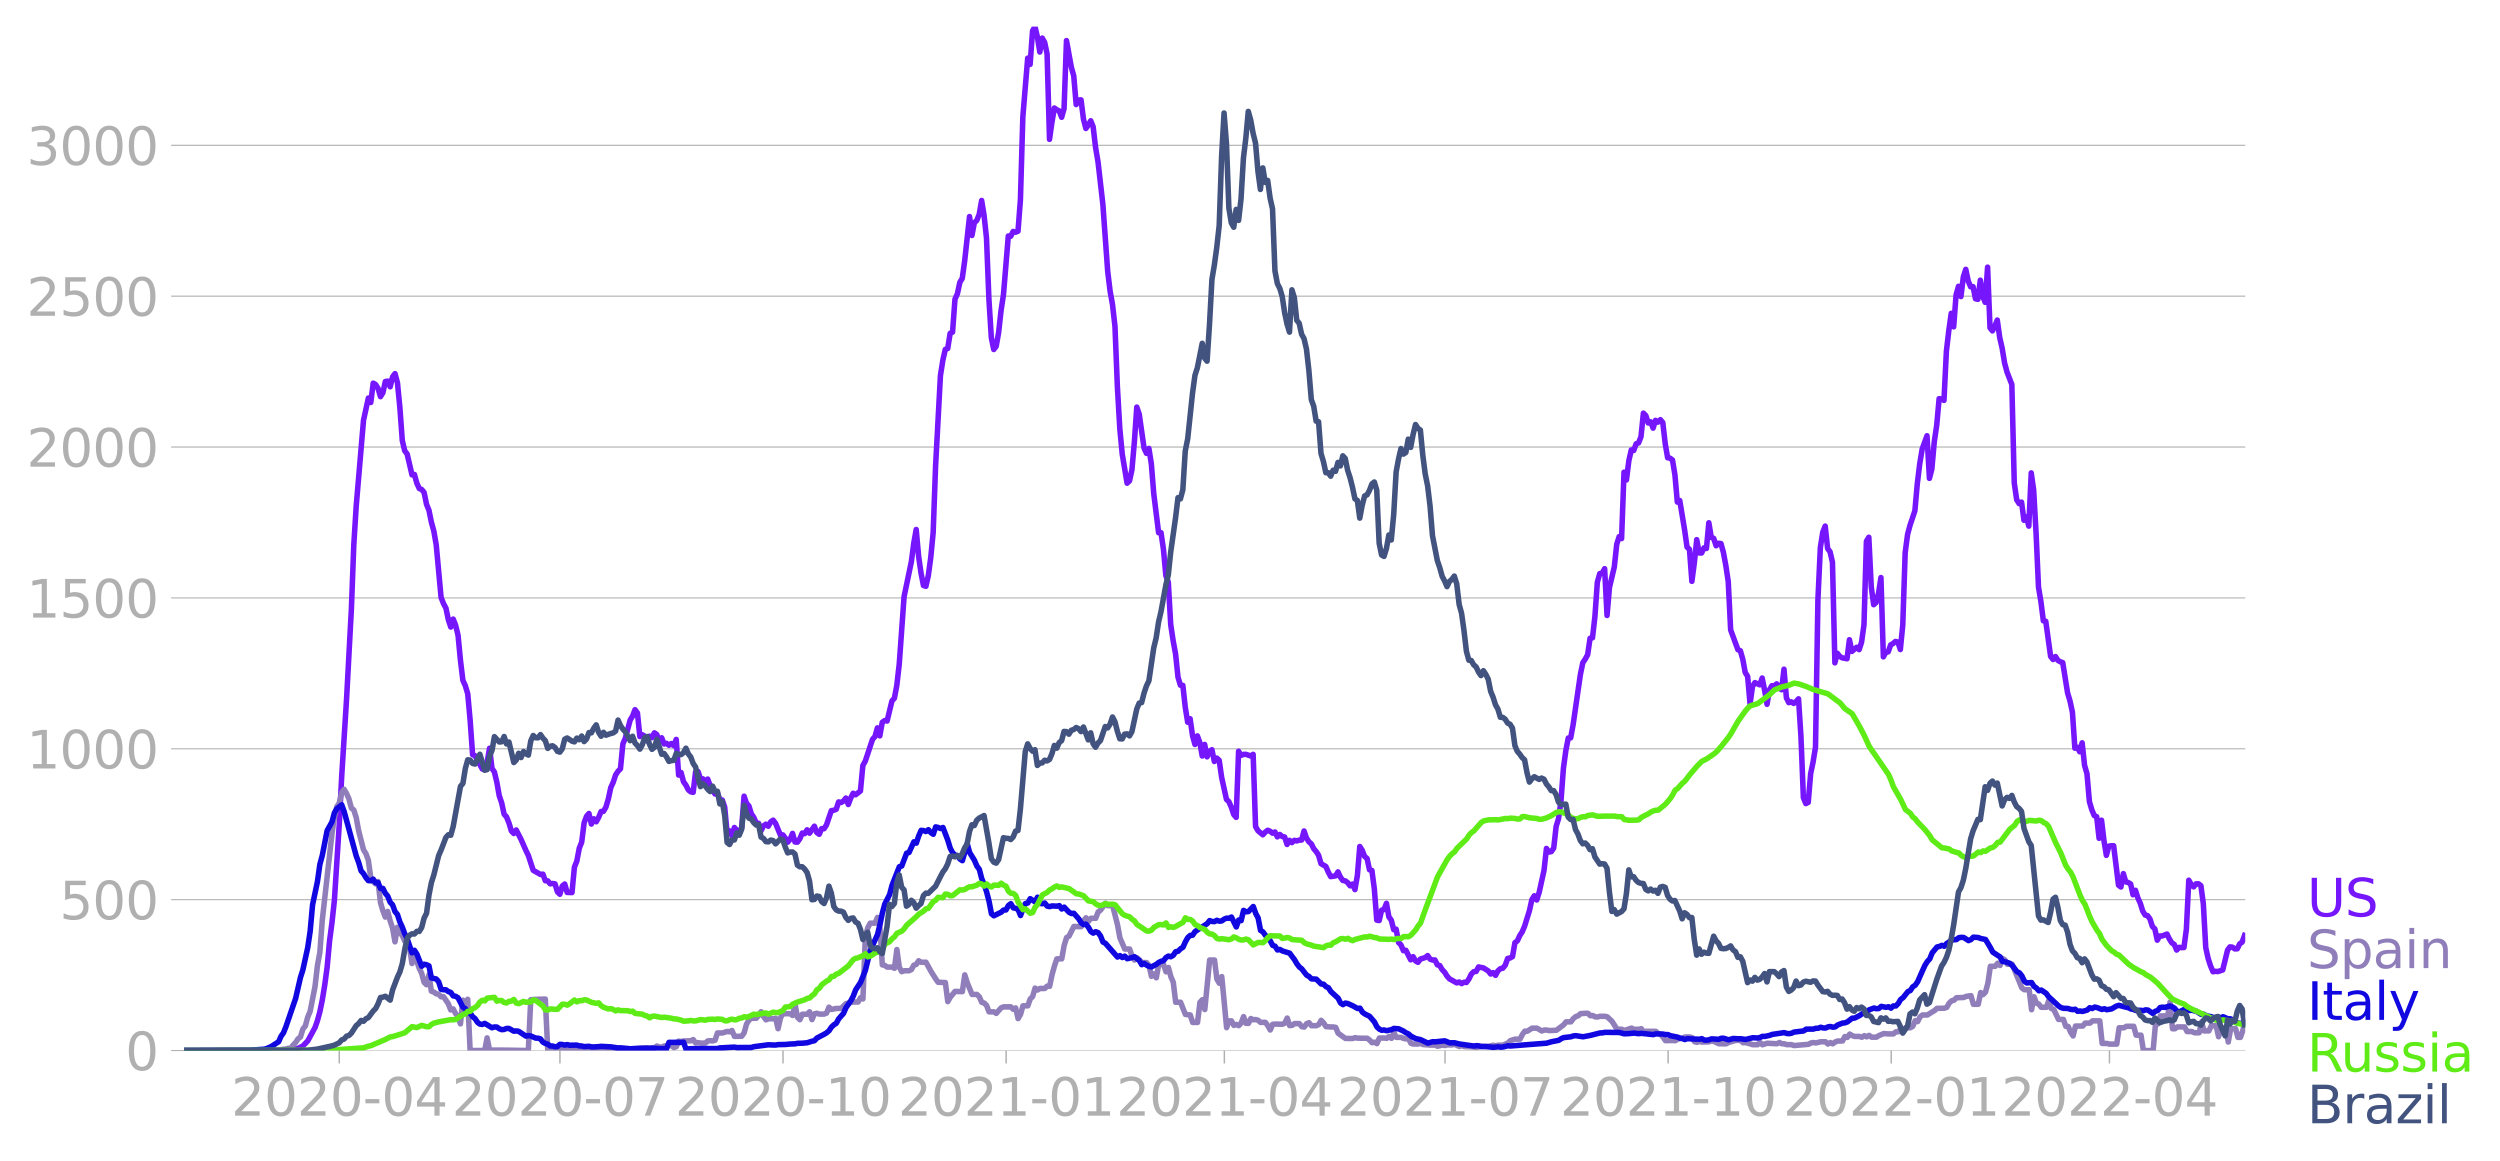<svg xmlns:xlink="http://www.w3.org/1999/xlink" width="902.394" height="418.944" viewBox="0 0 676.795 314.208" xmlns="http://www.w3.org/2000/svg"><defs><style>*{stroke-linejoin:round;stroke-linecap:butt}</style></defs><g id="figure_1"><path d="M0 314.208h676.795V0H0v314.208z" style="fill:none" id="patch_1"/><g id="axes_1"><path d="M49.83 284.4h558V7.2h-558v277.2z" style="fill:none" id="patch_2"/><g id="matplotlib.axis_1"><g id="xtick_1"><g id="line2d_1"><defs><path id="m6f4eda5e95" d="M0 0v3.5" style="stroke:#b0b0b0;stroke-width:.4"/></defs><use xlink:href="#m6f4eda5e95" x="91.844" y="284.4" style="fill:#b0b0b0;stroke:#b0b0b0;stroke-width:.4"/></g><g style="fill:#b0b0b0" transform="matrix(.14 0 0 -.14 62.596 302.038)" id="text_1"><defs><path id="DejaVuSans-32" d="M1228 531h2203V0H469v531q359 372 979 998 621 627 780 809 303 340 423 576 121 236 121 464 0 372-261 606-261 235-680 235-297 0-627-103-329-103-704-313v638q381 153 712 231 332 78 607 78 725 0 1156-363 431-362 431-968 0-288-108-546-107-257-392-607-78-91-497-524-418-433-1181-1211z" transform="scale(.016)"/><path id="DejaVuSans-30" d="M2034 4250q-487 0-733-480-245-479-245-1442 0-959 245-1439 246-480 733-480 491 0 736 480 246 480 246 1439 0 963-246 1442-245 480-736 480zm0 500q785 0 1199-621 414-620 414-1801 0-1178-414-1799Q2819-91 2034-91q-784 0-1198 620-414 621-414 1799 0 1181 414 1801 414 621 1198 621z" transform="scale(.016)"/><path id="DejaVuSans-2d" d="M313 2009h1684v-512H313v512z" transform="scale(.016)"/><path id="DejaVuSans-34" d="M2419 4116 825 1625h1594v2491zm-166 550h794V1625h666v-525h-666V0h-628v1100H313v609l1940 2957z" transform="scale(.016)"/></defs><use xlink:href="#DejaVuSans-32"/><use xlink:href="#DejaVuSans-30" x="63.623"/><use xlink:href="#DejaVuSans-32" x="127.246"/><use xlink:href="#DejaVuSans-30" x="190.869"/><use xlink:href="#DejaVuSans-2d" x="254.492"/><use xlink:href="#DejaVuSans-30" x="290.576"/><use xlink:href="#DejaVuSans-34" x="354.199"/></g></g><g id="xtick_2"><use xlink:href="#m6f4eda5e95" x="151.583" y="284.4" style="fill:#b0b0b0;stroke:#b0b0b0;stroke-width:.4" id="line2d_2"/><g style="fill:#b0b0b0" transform="matrix(.14 0 0 -.14 122.335 302.038)" id="text_2"><defs><path id="DejaVuSans-37" d="M525 4666h3000v-269L1831 0h-659l1594 4134H525v532z" transform="scale(.016)"/></defs><use xlink:href="#DejaVuSans-32"/><use xlink:href="#DejaVuSans-30" x="63.623"/><use xlink:href="#DejaVuSans-32" x="127.246"/><use xlink:href="#DejaVuSans-30" x="190.869"/><use xlink:href="#DejaVuSans-2d" x="254.492"/><use xlink:href="#DejaVuSans-30" x="290.576"/><use xlink:href="#DejaVuSans-37" x="354.199"/></g></g><g id="xtick_3"><use xlink:href="#m6f4eda5e95" x="211.978" y="284.4" style="fill:#b0b0b0;stroke:#b0b0b0;stroke-width:.4" id="line2d_3"/><g style="fill:#b0b0b0" transform="matrix(.14 0 0 -.14 182.73 302.038)" id="text_3"><defs><path id="DejaVuSans-31" d="M794 531h1031v3560L703 3866v575l1116 225h631V531h1031V0H794v531z" transform="scale(.016)"/></defs><use xlink:href="#DejaVuSans-32"/><use xlink:href="#DejaVuSans-30" x="63.623"/><use xlink:href="#DejaVuSans-32" x="127.246"/><use xlink:href="#DejaVuSans-30" x="190.869"/><use xlink:href="#DejaVuSans-2d" x="254.492"/><use xlink:href="#DejaVuSans-31" x="290.576"/><use xlink:href="#DejaVuSans-30" x="354.199"/></g></g><g id="xtick_4"><use xlink:href="#m6f4eda5e95" x="272.374" y="284.4" style="fill:#b0b0b0;stroke:#b0b0b0;stroke-width:.4" id="line2d_4"/><g style="fill:#b0b0b0" transform="matrix(.14 0 0 -.14 243.126 302.038)" id="text_4"><use xlink:href="#DejaVuSans-32"/><use xlink:href="#DejaVuSans-30" x="63.623"/><use xlink:href="#DejaVuSans-32" x="127.246"/><use xlink:href="#DejaVuSans-31" x="190.869"/><use xlink:href="#DejaVuSans-2d" x="254.492"/><use xlink:href="#DejaVuSans-30" x="290.576"/><use xlink:href="#DejaVuSans-31" x="354.199"/></g></g><g id="xtick_5"><use xlink:href="#m6f4eda5e95" x="331.456" y="284.4" style="fill:#b0b0b0;stroke:#b0b0b0;stroke-width:.4" id="line2d_5"/><g style="fill:#b0b0b0" transform="matrix(.14 0 0 -.14 302.208 302.038)" id="text_5"><use xlink:href="#DejaVuSans-32"/><use xlink:href="#DejaVuSans-30" x="63.623"/><use xlink:href="#DejaVuSans-32" x="127.246"/><use xlink:href="#DejaVuSans-31" x="190.869"/><use xlink:href="#DejaVuSans-2d" x="254.492"/><use xlink:href="#DejaVuSans-30" x="290.576"/><use xlink:href="#DejaVuSans-34" x="354.199"/></g></g><g id="xtick_6"><use xlink:href="#m6f4eda5e95" x="391.195" y="284.4" style="fill:#b0b0b0;stroke:#b0b0b0;stroke-width:.4" id="line2d_6"/><g style="fill:#b0b0b0" transform="matrix(.14 0 0 -.14 361.947 302.038)" id="text_6"><use xlink:href="#DejaVuSans-32"/><use xlink:href="#DejaVuSans-30" x="63.623"/><use xlink:href="#DejaVuSans-32" x="127.246"/><use xlink:href="#DejaVuSans-31" x="190.869"/><use xlink:href="#DejaVuSans-2d" x="254.492"/><use xlink:href="#DejaVuSans-30" x="290.576"/><use xlink:href="#DejaVuSans-37" x="354.199"/></g></g><g id="xtick_7"><use xlink:href="#m6f4eda5e95" x="451.59" y="284.4" style="fill:#b0b0b0;stroke:#b0b0b0;stroke-width:.4" id="line2d_7"/><g style="fill:#b0b0b0" transform="matrix(.14 0 0 -.14 422.342 302.038)" id="text_7"><use xlink:href="#DejaVuSans-32"/><use xlink:href="#DejaVuSans-30" x="63.623"/><use xlink:href="#DejaVuSans-32" x="127.246"/><use xlink:href="#DejaVuSans-31" x="190.869"/><use xlink:href="#DejaVuSans-2d" x="254.492"/><use xlink:href="#DejaVuSans-31" x="290.576"/><use xlink:href="#DejaVuSans-30" x="354.199"/></g></g><g id="xtick_8"><use xlink:href="#m6f4eda5e95" x="511.985" y="284.4" style="fill:#b0b0b0;stroke:#b0b0b0;stroke-width:.4" id="line2d_8"/><g style="fill:#b0b0b0" transform="matrix(.14 0 0 -.14 482.737 302.038)" id="text_8"><use xlink:href="#DejaVuSans-32"/><use xlink:href="#DejaVuSans-30" x="63.623"/><use xlink:href="#DejaVuSans-32" x="127.246"/><use xlink:href="#DejaVuSans-32" x="190.869"/><use xlink:href="#DejaVuSans-2d" x="254.492"/><use xlink:href="#DejaVuSans-30" x="290.576"/><use xlink:href="#DejaVuSans-31" x="354.199"/></g></g><g id="xtick_9"><use xlink:href="#m6f4eda5e95" x="571.068" y="284.4" style="fill:#b0b0b0;stroke:#b0b0b0;stroke-width:.4" id="line2d_9"/><g style="fill:#b0b0b0" transform="matrix(.14 0 0 -.14 541.82 302.038)" id="text_9"><use xlink:href="#DejaVuSans-32"/><use xlink:href="#DejaVuSans-30" x="63.623"/><use xlink:href="#DejaVuSans-32" x="127.246"/><use xlink:href="#DejaVuSans-32" x="190.869"/><use xlink:href="#DejaVuSans-2d" x="254.492"/><use xlink:href="#DejaVuSans-30" x="290.576"/><use xlink:href="#DejaVuSans-34" x="354.199"/></g></g></g><g id="matplotlib.axis_2"><g id="ytick_1"><path d="M49.83 284.4h558" clip-path="url(#p57a92ab1e7)" style="fill:none;stroke:#b0b0b0;stroke-width:.3;stroke-linecap:square" id="line2d_10"/><g id="line2d_11"><defs><path id="m3fe5a0c69f" d="M0 0h-3.5" style="stroke:#b0b0b0;stroke-width:.3"/></defs><use xlink:href="#m3fe5a0c69f" x="49.83" y="284.4" style="fill:#b0b0b0;stroke:#b0b0b0;stroke-width:.3"/></g><use xlink:href="#DejaVuSans-30" style="fill:#b0b0b0" transform="matrix(.14 0 0 -.14 33.922 289.719)" id="text_10"/></g><g id="ytick_2"><path d="M49.83 243.556h558" clip-path="url(#p57a92ab1e7)" style="fill:none;stroke:#b0b0b0;stroke-width:.3;stroke-linecap:square" id="line2d_12"/><use xlink:href="#m3fe5a0c69f" x="49.83" y="243.556" style="fill:#b0b0b0;stroke:#b0b0b0;stroke-width:.3" id="line2d_13"/><g style="fill:#b0b0b0" transform="matrix(.14 0 0 -.14 16.108 248.875)" id="text_11"><defs><path id="DejaVuSans-35" d="M691 4666h2478v-532H1269V2991q137 47 274 70 138 23 276 23 781 0 1237-428 457-428 457-1159 0-753-469-1171Q2575-91 1722-91q-294 0-599 50Q819 9 494 109v635q281-153 581-228t634-75q541 0 856 284 316 284 316 772 0 487-316 771-315 285-856 285-253 0-505-56-251-56-513-175v2344z" transform="scale(.016)"/></defs><use xlink:href="#DejaVuSans-35"/><use xlink:href="#DejaVuSans-30" x="63.623"/><use xlink:href="#DejaVuSans-30" x="127.246"/></g></g><g id="ytick_3"><path d="M49.83 202.713h558" clip-path="url(#p57a92ab1e7)" style="fill:none;stroke:#b0b0b0;stroke-width:.3;stroke-linecap:square" id="line2d_14"/><use xlink:href="#m3fe5a0c69f" x="49.83" y="202.713" style="fill:#b0b0b0;stroke:#b0b0b0;stroke-width:.3" id="line2d_15"/><g style="fill:#b0b0b0" transform="matrix(.14 0 0 -.14 7.2 208.032)" id="text_12"><use xlink:href="#DejaVuSans-31"/><use xlink:href="#DejaVuSans-30" x="63.623"/><use xlink:href="#DejaVuSans-30" x="127.246"/><use xlink:href="#DejaVuSans-30" x="190.869"/></g></g><g id="ytick_4"><path d="M49.83 161.87h558" clip-path="url(#p57a92ab1e7)" style="fill:none;stroke:#b0b0b0;stroke-width:.3;stroke-linecap:square" id="line2d_16"/><use xlink:href="#m3fe5a0c69f" x="49.83" y="161.869" style="fill:#b0b0b0;stroke:#b0b0b0;stroke-width:.3" id="line2d_17"/><g style="fill:#b0b0b0" transform="matrix(.14 0 0 -.14 7.2 167.188)" id="text_13"><use xlink:href="#DejaVuSans-31"/><use xlink:href="#DejaVuSans-35" x="63.623"/><use xlink:href="#DejaVuSans-30" x="127.246"/><use xlink:href="#DejaVuSans-30" x="190.869"/></g></g><g id="ytick_5"><path d="M49.83 121.025h558" clip-path="url(#p57a92ab1e7)" style="fill:none;stroke:#b0b0b0;stroke-width:.3;stroke-linecap:square" id="line2d_18"/><use xlink:href="#m3fe5a0c69f" x="49.83" y="121.025" style="fill:#b0b0b0;stroke:#b0b0b0;stroke-width:.3" id="line2d_19"/><g style="fill:#b0b0b0" transform="matrix(.14 0 0 -.14 7.2 126.344)" id="text_14"><use xlink:href="#DejaVuSans-32"/><use xlink:href="#DejaVuSans-30" x="63.623"/><use xlink:href="#DejaVuSans-30" x="127.246"/><use xlink:href="#DejaVuSans-30" x="190.869"/></g></g><g id="ytick_6"><path d="M49.83 80.182h558" clip-path="url(#p57a92ab1e7)" style="fill:none;stroke:#b0b0b0;stroke-width:.3;stroke-linecap:square" id="line2d_20"/><use xlink:href="#m3fe5a0c69f" x="49.83" y="80.182" style="fill:#b0b0b0;stroke:#b0b0b0;stroke-width:.3" id="line2d_21"/><g style="fill:#b0b0b0" transform="matrix(.14 0 0 -.14 7.2 85.5)" id="text_15"><use xlink:href="#DejaVuSans-32"/><use xlink:href="#DejaVuSans-35" x="63.623"/><use xlink:href="#DejaVuSans-30" x="127.246"/><use xlink:href="#DejaVuSans-30" x="190.869"/></g></g><g id="ytick_7"><path d="M49.83 39.338h558" clip-path="url(#p57a92ab1e7)" style="fill:none;stroke:#b0b0b0;stroke-width:.3;stroke-linecap:square" id="line2d_22"/><use xlink:href="#m3fe5a0c69f" x="49.83" y="39.338" style="fill:#b0b0b0;stroke:#b0b0b0;stroke-width:.3" id="line2d_23"/><g style="fill:#b0b0b0" transform="matrix(.14 0 0 -.14 7.2 44.657)" id="text_16"><defs><path id="DejaVuSans-33" d="M2597 2516q453-97 707-404 255-306 255-756 0-690-475-1069Q2609-91 1734-91q-293 0-604 58T488 141v609q262-153 574-231 313-78 654-78 593 0 904 234t311 681q0 413-289 645-289 233-804 233h-544v519h569q465 0 712 186t247 536q0 359-255 551-254 193-729 193-260 0-557-57-297-56-653-174v562q360 100 674 150t592 50q719 0 1137-327 419-326 419-882 0-388-222-655t-631-370z" transform="scale(.016)"/></defs><use xlink:href="#DejaVuSans-33"/><use xlink:href="#DejaVuSans-30" x="63.623"/><use xlink:href="#DejaVuSans-30" x="127.246"/><use xlink:href="#DejaVuSans-30" x="190.869"/></g></g></g><path d="m49.83 284.4 22.976-.082 3.283-.151 1.313-.012 1.313-.117 1.97-.21 1.312-.665 1.313-1.365 1.97-3.618.656-1.867.656-2.404.657-3.186.656-4.026.657-4.854.656-7.119.657-4.983.656-6.068 1.313-20.48.657-13 1.313-20.865 1.312-24.46.657-17.47.656-10.479 1.97-23.14 1.313-6.022.656 1.202.657-5.228.656.362.657 1.073.656 2.218.657-1.062.656-3.034.657-.105.656 1.528.656-2.695.657-.864.656 2.474.657 6.698.656 8.928.657 2.777.656.875 1.313 5.648.657-.105.656 2.37.657 1.423.656.268.657.817.656 3.221.657 1.599.656 3.232.656 2.37.657 3.768 1.313 14.226.656 1.657.657 1.237.656 3.139.657 1.984.656-2.16.657 1.681.656 2.708.657 6.826.656 5.38.657 1.435.656 2.206.657 7.27.656 9.196.656.28 1.97 3.594.656.233.657-2.065.656-3.781.657 5.461.656.98.657 2.766.656 3.665.657 1.925.656 3.058.657.735.656 1.622.657 2.194.656.676.656-.956 1.313 2.567 1.313 2.987.657 1.354 1.313 4.003 1.97 1.132.656-.082.656 1.774.657.046.656.794.657-.082.656.094.656 2.17.657.642.656-2.217.657-.549.656 2.276 1.313.035.657-6.874.656-1.645.657-3.466.656-1.645.657-5.24.656-1.774.657-.758.656 2.859.657-1.424.656.805.656-1.19.657-1.587.656-.058.657-1.132.656-2.218.657-3.057.656-1.435.657-2.008.656-.98.657-.677.656-6.745.657-1.505 1.313-4.936.656-1.086.657-1.727.656.876.656 6.395.657-.479.656.362.657 1.307.656-1.284.657.385.656-1.295.657.467.656 2.019.657-1.144.656 1.669.657-.164.656.514.657-.467.656.583.657-1.692.656 9.651.656-.7.657 2.486.656.933.657 1.284.656.537.657.128.656-5.531.657-.094.656 1.984.657-.012.656.724.657-.654.656 1.798 1.313 2.228.657-.28.656 1.868.656.058.657 1.902.656 7.025.657-.583.656 1.33.657-2.24.656.735.657.501.656-1.178.657-8.53.656 1.936.657.7.656 2.171.657.91.656 1.506.657.128.656 1.996.656-1.296.657-.478.656.548.657-1.19.656-.443.657.875 1.313 3.174.656-.07.657.875.656 1.109.657-.794.656-1.587.657 2.322.656.047.657-.922.656-1.54.656.163.657-1.038.656.91 1.313-1.89.657 1.715.656.467.657-1.518.656.012.657-1.038 1.313-3.851.656-.105.657-.257.656-1.996.657.152.656-.385.656-.817.657 1.739.656-1.762.657-1.272.656.408 1.313-1.027.657-6.908.656-1.167 1.97-5.928.656-.724.657-2.357.656 2.159.657-3.664.656-.467.656.116 1.313-5.45.657-.711.656-3.466.657-5.718 1.313-18.321 1.97-9.453.656-5.018.656-3.71.657 7.281.656 4.54.657 3.337.656.21.656-2.882.657-4.855.656-6.803.657-18.041 1.313-24.46.656-4.154.657-2.93.656-.244.657-4.096.656-.339.657-8.915.656-1.46.657-3.092.656-1.073.657-4.738 1.312-12.008.657 5.111.656-3.454.657-.607.656-1.657.657-3.746.656 4.015.657 6.138.656 16.536.657 10.479.656 3.174.657-.863.656-3.711.657-5.929.656-4.306 1.313-15.917.656.07.657-1.295.656.198.657-.268.656-8.53.657-22.477 1.313-15.847.656 1.692.657-9.067.656-1.167.657 2.812.656 4.073.657-3.77.656 1.156.657 3.15.656 23.107.656-4.645.657-3.84.656.48.657.314.656 1.716.657-2.334.656-18.426 1.313 7.188.657 2.392.656 7.726.657-1.214.656-.047.657 5.193.656 2.544.657-.91.656-1.167.656 1.622.657 5.602.656 3.839 1.313 11.494 1.313 18.193.657 5.415.656 3.63.657 5.857.656 16.396.657 11.32.656 6.873 1.313 7.866.657-.63.656-3.023.656-7.457.657-9.487.656 1.902 1.313 9.195.657 1.424.656-1.33.657 4.143.656 8.11 1.313 10.56h.657l.656 4.529.657 7.083.656 1.774.657 11.518.656 4.341.656 3.57.657 6.29.656 2.183.657.047.656 5.928.657 4.05.656-.946.657 4.586.656 2.37.657-2.312.656 1.798.657 3.64.656-3.127.657 3.35.656-1.506.657-.409.656 3.175.656-.91.657.594.656 4.587 1.313 5.998.657.618.656 1.517.657 1.96.656.771.657-17.901.656 1.12.657-.268.656-.024 1.313.444.657-.432.656 19.523.656 1.156 1.313 1.097.657-.712.656-.514.657.269.656.525.657-.327.656 1.319.657-.642.656.548.657.14.656 2.008.657-1.109.656.607.657-.607.656.152.656-.222.657-.012.656-2.45.657 1.902.656 1.027.657.548.656 1.319.657.758.656 1.016.657 2.275 1.313.759.656 1.517.657 1.225 1.313-.198.656-1.074.656 1.412.657.91.656.105.657.479.656.863.657-.478.656 1.494.657-3.805.656-7.853.657 1.015.656 1.68.657.537.656 3.058.657.198.656 5.018.657 8.414.656.116.656-2.8.657-.175.656-1.68.657 3.652.656.91.657 2.58.656-.141.657 3.594.656.677.657 1.54.656-.105 1.313 2.58.657-.852.656 1.155.657.373.656-.875 1.313-.408.656-.537.657.968.656.234.657-.012.656 1.319.657.198.656 1.109.657.688.656 1.05.657.747 1.97 1.097.656-.245.656.432.656-.373.657.07.656-.922.657-1.33.656-.677.657-.059.656-1.213 1.313.256 1.313.829.657.828.656-.385.657.736.656-1.214.657-.584.656-.14.656-.793.657-1.832.656-.129.657-.373.656-3.781.657-.478.656-1.436.657-1.015.656-1.54 1.313-4.237.657-2.964.656-1.015.657 1.132.656-2.065 1.313-5.94.656-5.94.657.98.656-.128.657-.946.656-5.881.657-2.124.656-4.773.657-8.81.656-4.82.657-3.384.656-.058.657-3.536 1.97-13.607.656-3.186.656-.98.656-1.202.657-4.446.656-.129.657-5.788.656-9.265.657-2.323.656-.14.657-1.19.656 12.662.657-7.586 1.313-5.566.656-6.127.657-2.065.656.525.657-17.971.656 2.1.656-5.228.657-2.894.656.152.657-1.809.656-.245.657-1.657.656-6.395.657.654.656 2.007.657-.315.656 1.703.657-2.1.656.49.657-.677.656.794.657 5.706.656 3.804.656.117.657.502.656 3.98.657 7.41.656-.42 1.313 7.958.657 4.645.656.606.657 8.66.656-4.937.657-6.337.656 3.595.657.011.656-1.4.657.175.656-6.955.656 3.956.657.268.656 1.996.657-.665.656.07.657 2.38.656 3.536.657 4.365.656 13.105 1.97 5.356.656.28.657 2.299.656 3.57.657 1.063.656 7.433.656-4.68.657-1.061 1.313.595.656-1.832.657 3.267.656 3.84.657-3.898.656-1.132.657.047.656-.549.657 1.167.656.42.657-5.554.656 7.76.657 1.295.656-.222.656.42.657-.49.656-.746.657 10.21.656 16.536.657 1.61.656-.314.657-7.784.656-3.14.657-4.037.656-39.945.657-14.062.656-4.19.657-1.645.656 6.069.657.875.656 2.836.656 27.236.657-2.59.656.84.657.397 1.313.245.656-5.146.657 3.162 1.313-1.12.656.642.657-2.008.656-4.726.657-22.604.656-1.085.657 13.42.656 4.831.656-.583.657-2.51.656-4.247.657 21.46.656-1.225.657-.128.656-1.88.657-.372.656-.56.657.163.656 2.019.657-6.594.656-19.651.657-4.948.656-2.44 1.313-3.909.656-7.34.657-5.38.656-3.99 1.313-3.618.657 11.541.656-2.532.657-7.364.656-4.434.657-7.247.656.093.657.374.656-13.303.657-5.625.656-4.645.657 3.653.656-8.659.656-2.31.657 2.777.656-5.333.657-2.03.656 3.15.657 1.575.656-.046.657 3.279.656.152.657-5.182.656 4.365.657 1.634.656-9.523.657 16.43.656.818.657-1.33.656-1.6.656 4.739.657 2.859.656 3.99.657 2.463 1.313 3.384.656 26.665.657 4.54.656 1.05.657-.397.656 4.901.657-.921.656 2.508.657-14.4.656 4.621.657 11.682.656 14.622.656 3.92.657 5.194.656.128 1.313 9.51.657.83.656-.794.657 1.027.656.385.657.233 1.313 8.204.656 2.182.657 3.07.656 9.708.657-.256.656 1.225.656-2.416.657 6.08.656 2.276.657 7.55.656 2.217.657 1.564.656.315.657 5.846.656-4.9.657 5.484.656 4.026.657-2.474.656-.128.657.011 1.313 10.666.656.49.656-3.617.657 2.229.656.175.657.397.656 2.917.657-1.202.656 2.077.657 1.447.656 2.1.657 1.074.656.164.657.922.656 2.03.657.642.656 3.046.657-1.132h.656l1.313-.525.656 1.342.657 1.038.656.432.657 1.517.656-.735.657.082.656-.035.657-4.913.656-13.304.657 1.132.656.665.657-.816.656-.012.657.502.656 4.901.656 11.891.657 2.953.656 2.019.657 1.54.656-.117.657.07 1.313-.432 1.313-5.39.656-.864.657.081.656.467.657-.023.656-1.33.657-.48.656-1.796h0" clip-path="url(#p57a92ab1e7)" style="fill:none;stroke:#7516fd;stroke-width:1.5;stroke-linecap:square" id="line2d_24"/><path d="m49.83 284.4 24.946-.058 2.626-.339.656-.21h.657l.656-.887.657-.665.656-1.015.657-.49.656-2.147.657-.829.656-2.404.656-1.575 1.313-6.687.657-5.671.656-3.571.657-8.74 2.626-23.422.656-4.364.657-2.93.656-.98.657-2.835.656-.899.657 1.109.656 1.482.656 2.485.657.514.656 2.054.657 3.57 1.313 5.135.656 1.062.657 1.786.656 4.714.657 1.109.656.56.657-.619.656 5.649.657 2.252.656 1.727.657-1.517.656 2.532.656 1.949.657 3.734.656-3.932.657 1.423.656.794.657 1.505.656-.21.657 2.007.656 4.283.657-2.089.656 1.447.657 1.949.656 1.354.657 2.439.656.641.657-2.672.656 4.411.656.245.657.479.656.105.657.7.656-.047 1.313 1.937.657 1.67.656-.27.657 1.25.656.863.657 1.926.656-6.419.657.63.656-.863.657 13.875h3.938l.657-3.42.656 3.303 4.596.012 5.908.105.656-13.758 1.313-.094 2.626-.082.657 13.666 1.313.035 1.312-.117 1.97-.198 8.534.373 2.626-.012 7.878.035h.656l1.313-.572 1.97.047h1.312l.657-.537.656.245.657.035.656-.291 1.313-.105h.657l.656.513.657-.222.656-1.505.656.117.657-.152 1.97-.058.656-.327.656.933.657-.105.656.117h1.313l.657-.572.656-.07.657.059.656-.175.657-1.973h1.312l1.313-.408.657.093.656-.361.657 1.587 1.97-.035.656-.91.656-2.393.657-1.062.656-.49h1.313l.657-.782.656-.992.656 1.272.657.91.656-.28h1.313l.657-.128.656 2.813.657-2.918.656-1.144 1.97.012.656.467.657-3.046.656 3.548.657.653.656-1.493h1.313l.656-.654.657 2.112.656-1.552.657-.163.656.222h1.313l.657-.257.656-1.61.657.618 1.313-.28h1.313l1.312-1.296 1.97-.443h1.313l.656-1.167.657.338.656-16.979.657-2.275.656-1.26h1.313l.657-1.553.656 2.778.657 10.07.656.14.656.456h1.313l.657.326.656-5.076.657 4.773.656 1.214.657-.234h1.313l.656-.327.657-1.19.656-.21.657-.992.656.397h1.313l1.313 2.404 1.313 2.089.656.933 1.97.082.656 5.158.657-1.167 1.313-1.599 1.97.059.656-4.528.656 2.077 1.313 3.21h1.313l.656.641.657 1.494.656.198.657.642.656 1.739h1.313l.657.42 1.313-1.506.656-.256h1.97l.656.665.656-.374.657 2.883.656-1.132.657-2.322h1.313l.656-1.868.657-.653.656-2.276.657.514.656-.42h1.313l.657-.63.656.046.656-3.139.657-2.369.656-1.925h1.313l.657-3.641.656-2.124.657-.385 1.313-2.614 1.97.058.656-1.61.656-.794.657.969.656-.829h1.313l.656-1.715.657-.49 1.313-1.856.656.63h1.313l1.313 5.17.657 3.571 1.313 3.01h1.313l.656 1.95.656 1.015.657-.607.656.502.657.793h1.313l.656.794.657 2.929.656-.665.657 1.062.656-3.595h1.313l.657 1.973.656-1.156.657 2.474.656 1.517.656 5.415h1.313l1.313 3.29 1.313.153.657 2.018h1.313l.656-5.45.657-.7.656 2.661 1.313-13.408h1.313l.656 5.181.657 1.109.656-1.797 1.313 13.816.657-1.832h.656l.657 1.214.656-.257.657.327.656-.7.657-1.739.656 1.832h.657l.656-1.307.657.327.656-.058.656.186.657.584h1.313l.656.887.657 1.167.656-1.53.657-.07 1.97.048.656-.304.656-1.365.657 2.03.656-.058.657-.479h1.312l.657.817.656.129.657-.922.656-.269.657.817h1.313l.656-.303.657-1.155.656.688.657 1.015 1.313.094h.656l.657.116.656 1.576 1.97 1.412 1.969.023.656-.233.657.14 2.626.023.656.502.657.7.656-.14.657.385.656-1.505 1.313-.012.656.093.657-.501.656.501.657-1.552.656 1.284 1.313.012.657.28.656.128.657-.152.656 1.33.657.21h1.313l.656-.244.656.373 1.97.152h1.313l.656.315 1.313-.315.657.117.656-.175h1.313l.657-.152 1.313.595.656-.233.656.256 1.97.07 1.313.14 1.313-.221 1.97-.07 1.312-.28.657.151.656-.175h1.313l1.313-.583.656-.642 1.313-.408h1.313l.657-1.284.656-.875.657.023 1.313-.84h1.313l1.313.77.656-.257h.656l.657.14 1.97-.07 1.969-1.482.656-.805h1.313l.657-.887.656-.537.657-.221.656-.584 1.313-.082h.656l.657.642.656-.046.657.361.656.035.657-.186h1.313l.656.151 1.313 1.249 1.313 2.1h1.313l.657.35 1.969-.653.656.327h1.313l.657-.175.656.852.657-.14 2.626.011.656.572.657.257.656.735.657.957 1.969-.047.656.059.657-.397.656-.21.657-.059.656-.338h1.313l.657.175.656 1.097.657.175.656-.292.657.234 1.969-.082.656-.245.657.128 1.313.642 1.97.024.656-.362 1.313-.385.656-.187h1.313l.657.63.656-.035 1.313.35.656.222h1.313l.657-.63.656.642 1.313-.409 2.626.14.657-.338.656.338.657.012.656.233h1.313l.656.245 3.94-.338.656-.362.656-.117.657.117 1.313-.327h1.313l.656.619.657-.397.656.327.656-.49.657-.257 1.313-.012.656-1.202.657.234.656-.899.657.42.656.21 1.313.012.657.21.656-.42.657.315.656-.397.657.479h1.312l.657-.409 1.313-.56 1.313.094h1.313l.656-.56.657-.024.656-.817.657.864.656-1.132h1.313l.657-.397.656-1.529.656.269.657-1.307.656-.49h1.313l1.97-1.214.656-.584 1.97-.035.656-.221.657-1.144.656-.642.657-.163.656-.665 1.97-.07.656-.304 1.313-.186.656 2.322h1.313l.657-3.163.656.549.657-.677.656-2.45.657-4.54h1.313l.656-.829.656.596.657-1.891.656.385.657 1.179h1.313l2.626 6.43.656.467h1.313l.657 5.414.656-3.5.657 1.715.656.28.656.863H554l.657-1.878.656 2.193.657.246 1.313 2.719h1.313l.656 1.878.657.047.656 1.552.657.992.656-2.672h1.97l.656-.806h1.313l.656-.606h1.97l.656 6.115h1.313l.657.186h1.97l.656-4.434h1.312l.657-.397h1.97l.656 2.404h1.313l.656 4.166h2.626l.657-7.2h.656l.657-2.182h1.969l.656-3.723.657 7.2h.656l.657-.49h1.97l.656 1.249h1.313l.656.326h1.313l.657-2.964.656 2.474h1.313l.656-1.4h1.313l.657 2.964.656-2.31h1.313l.657 3.745.656-3.617h1.313l.657 2.369h.656l.657-1.844.656-2.754h0" clip-path="url(#p57a92ab1e7)" style="fill:none;stroke:#907eba;stroke-width:1.5;stroke-linecap:square" id="line2d_25"/><path d="m49.83 284.4 17.725-.082 3.939-.28.656-.163 1.313-.584 1.97-1.272.656-1.493.656-.922.657-1.646 2.626-7.655 1.313-5.683.656-2.066 1.313-6.033.656-4.4.657-7.211 1.313-6.243.656-4.645.657-2.427 1.313-6.733 1.313-2.346.656-2.462.657-1.097 1.313-1.074.656 1.786 3.282 12.054.657 1.75.656 2.288.657.724.656 1.097.657.816.656.024.657-.42.656.992.657-.059.656 1.599.657-.023.656 1.307.657.793.656 1.646.656.711.657 1.81.656.781.657 2.019.656 1.412.657 1.774.656 1.33 1.313 3.851.657-.689.656 1.004 1.313 3.314.657-.537.656.129.657.303.656 3.268 1.313.291.656.747.657 2.03.656.14.657.013.656.478.657.233.656.934.657.117.656.396 1.313 2.544.657.397.656 1.109.657.081.656.98.656.514.657 1.004.656.502.657.093.656-.292 1.97 1.179.656-.21.657.023.656.455.657.257.656-.058.657-.28h.656l1.313.746.656-.07.657.105 1.97 1.307.656-.151.656.105 1.313.571.657.035.656.187.657.864.656.373.657.199.656.478.657.023.656.199.656-.059.657-.606.656.046.657.175.656-.151.657.175 1.97-.035.656.21.656.035.657.163 1.313-.082.656.152.657.023 1.312-.081.657-.082 1.313.07 1.313.07 1.97.292.656-.024 1.97.176.656.081 2.625-.163.657.07 1.313-.082.656.07.657-.093 1.97.152h1.969l.656-1.693 1.97-.011 1.312.035.657-.07.656 1.809 3.283-.082 5.252-.012.656-.175 3.939-.21.656.117 3.94-.024.656-.21 3.938-.513 1.313.058.657.012.656-.117 1.97-.035 1.313-.128 1.313-.047.656-.14 1.313-.035 1.313-.117 1.313-.42.656-.14.657-.712 1.97-1.026.656-.397.656-.56.657-.98.656-.62.657-.42.656-1.213 1.313-1.482.656-1.54 1.313-1.856.657-1.26.656-1.704 1.313-2.007 1.313-3.256 1.313-5.344 1.97-4.365.656-2.649.657-3.162.656-2.428 1.313-2.602.656-2.509 1.97-5.006.656-.199 1.313-3.465.657-.187 1.313-2.894.656.361.657-1.972.656-1.493.657.07.656.245.656-.49.657.793.656.444.657-1.996.656.152.657.28.656-.269 1.313 3.443.657 2.159.656 1.237.657.618.656.152.657.934.656.431 1.313-4.586.656 2.38 1.313 2.136.657 1.54.656.888.657 2.544.656 1.482.657 2.077.656 2.509.657 3.407.656.549 1.97-.969.656-.583.657-.035.656-1.202.656-.49.657 1.132.656.116.657.315.656 1.646.657-1.844.656-1.389.657-.163.656-1.167 1.313.864.657-1.26.656 1.668.657.093.656-.186.657.828.656.152.656-.199 1.313.07.657-.151.656.91.657-.502 1.313 1.389.656.338.657-.058 1.313 1.505.656 1.062.657.49.656-.105.657.829.656 1.167.656.42.657-.385.656.257.657.898.656 1.634.657.35 3.282 3.723.657-.385.656.513.657-.373.656.7 1.313-.315.656-.234 1.313 1.05.657 1.11.656-.34.657.467.656.327.657.152 1.313-.7.656-.514.657-.315.656-.175.657-.84.656-.385.657.175.656-.397.656-.968.657-.117.656-.665.657-.42.656-1.47.657-1.156.656-.584.657-.07.656-.98 3.283-2.135.656-.829.657.245.656.035.656-.362.657.257.656-.082.657-.478.656-.28.657.047.656-.339 1.313 2.673.657-1.868.656.164.657-2.766.656.374.657-.059 1.313-1.365.656 1.844.656 1.248.657 3.373.656.397.657.933.656.49.657 1.004.656 1.225.657.234.656 1.015.657-.14.656.397 1.97.606 1.313 1.762.656 1.12.656.853.657.525 1.313 1.692.656.35.657.653 1.313.082 1.313 1.307.656.058.657.666.656.291.657 1.027 1.313 1.214.656.583.656 1.32.657.43.656-.42.657.13 1.313.594 1.313.735.656-.081.657 1.073.656.49 1.313.654 1.313 1.54.657 1.307.656.619.656.303.657-.081.656.198 1.313-.28.657-.339 1.313.106 1.313.63.656.455.657.292.656.595 1.313.677 1.313.28 1.313.63.656.315 1.313-.385.657.035 2.626-.269 1.313.537 1.313-.012 1.313.327 3.938.56.657-.105.656.047.657.163 1.313.035 1.97.21 1.312-.14.657.094.656-.047 1.313-.338.656.07 9.847-.77 1.313-.386 1.97-.385.656-.443.657-.292 1.97-.222.656-.233.656-.07 1.97.303 1.969-.373 2.626-.665.656-.024.657-.14 3.939.035 1.313.362 1.312-.058 1.313-.14 1.313.163.657-.093 3.282.35.657-.21 1.97.058.656.14h.656l.656.292 1.97.397.656.28.657.117.656.256.657-.245 1.97.117 1.312.035.657-.14.656.373.657.035.656-.116.656-.245 1.97.128.656-.292h.657l1.313.42 1.313-.361 1.313.093.656-.023 1.313.198 1.97-.467 1.312.07.657-.14.656-.315.657.035 1.313-.292.656-.256 3.283-.49.656.233.657.047.656-.117.656-.304 2.626-.315.657-.478 1.97-.023.656-.21.656-.012.657-.269.656.175.657.047.656-.315.657-.117.656.199.656-.082.657-.513 1.313-.514.656-.07.657-.245 1.313-1.015.656-.024 1.313-.676 1.313-.84.657-.199.656-.525 1.313-.49.656.186.657-.058.656-.572 1.313.257.657-.163.656.385.657-.607.656.023.657-.665.656-1.108.657-.49 1.313-1.646.656-.28.657-1.015.656-.409.656-.957 1.313-2.975.657-1.447.656-1.062.657-.7.656-1.634 1.313-1.587.657-.152.656-.292.657.245.656-.758.657-.397.656-.549 1.313-.105.656-.513.657-.093.656.035 1.313.851.657-.291.656-.642 1.313.093.657.269 1.313.268 1.313 2.194.656 1.237 1.97 1.284.656 1.237.656.058 1.313.432.657.583 1.313 1.704.656.303.657.829.656 1.412.657.49 1.313-.105.656 1.039.657.443.656.747.656-.198 1.313.886.657.899 1.97 1.82.656.63.656.467.657.222 1.313.058.656.222.657.094.656-.105.657.56.656-.082.656.117 1.313-.385.657-.63.656.221.657-.385.656.128 1.313.514.657-.199.656.269 1.313-.222 1.313-.77.657-.198 1.312.35 1.313.315.657.326.656.117.657.292 1.313-.058.656.128.657-.245.656.058 1.313.91.657-.583.656-.198.657-.806.656-.116.656.07 1.313-.385.657.221.656.409.657.805.656.152 1.313-.665.657-.082.656.397.657-.082 1.313.292 1.313.852.656-.059.656.432 1.313.21.657.257.656.116.657-.21.656.117.657-.245 1.313.56h.656l1.313.584.657.618.656-.012.657.164.656-.339h0" clip-path="url(#p57a92ab1e7)" style="fill:none;stroke:#1007e1;stroke-width:1.5;stroke-linecap:square" id="line2d_26"/><path d="m49.83 284.4 40.701-.093 1.97-.222 5.908-.42 1.313-.444.656-.128 3.94-1.692 1.312-.677.656-.093 3.283-1.027 1.97-1.669 1.312.245 1.313-.595 1.313.373.657-.023.656-.595.656-.35 1.313-.35 3.283-.595.656.035.657-.094 1.97-1.283.656-.234.656-.688.657-.012.656-.689.656-.303.657-.548.656-.957.657-.49.656.175.657-.747 1.97-.21.656 1.027.656-.187.657.047.656.513.657.128.656-.455.657-.046.656-.455.656.968.657.175 1.313-.618.656.256.657-.116.656.023.657-.548.656.116 1.313 1.027.657.467.656 1.062.657.058.656-.315 1.313.117.656-.012 1.313-1.365h.657l.656.245.657-.374 1.313-1.015.656.502.657-.338.656.023.657-.245.656.047 1.313.63 1.313.291.656-.14.657.77.656.409 1.313.478.657-.105.656.234.657.385.656-.28.657.21 1.97.023.656.222.656-.093.657.595 1.969.21.656.338.657.164.656.49.657-.397.656-.07 1.97.385.656-.093 1.97.28.656.187.657.011 1.312.327.657.28 1.313-.082.656-.128.657.128.656.012 1.313-.362 1.313.164.657-.21 1.313-.059.656.07.657-.128 1.312.105.657.385.656.012.657-.304.656-.151.657.198.656-.093.657-.35.656-.07.657-.339.656.128.657-.186 1.313-.642.656.14.657-.175.656-.059.656-.175.657-.046.656.303 1.313-.525.657.128.656-.023 1.313-.56.657-.922 1.313-.152.656-.642 1.313-.571 1.97-.619.656-.385.656-.093.657-.654.656-.455.657-1.132.656-.373.657-.969 1.313-.992.656-.326.657-.91.656-.06.657-.594.656-.199 2.626-2.053 1.313-1.67.656-.361.657-.128 1.313-.595.656-.49.657.816.656-.21.657-.362.656-.501.657-.187.656-.07.657-.49.656-1.634 1.313-.653.656-.782.657-.525.656-.957 1.313-.584.657-.63.656-.957 2.626-2.322.657-.677 1.313-.829.656-.641.656-.117 1.313-1.844.657-.327.656-.816 1.313.081.657-.968.656.081.657.397.656-.07 1.97-1.552.656.058.657-.14.656-.443.656-.292.657-.012 1.313-.443.656-.455.657.152.656.56.657-.584.656.595.657.234.656-.502 1.313.058.657-.571.656.525.657.28.656 1.365.656.537.657.07.656.525.657 1.797 1.313 2.054.656-.222 1.313 1.19.657-.186.656-1.447.657-.724 1.313-2.602 1.313-.688.656-.63.656-.316.657-.502.656-.28.657.386.656-.129 1.97.455 1.313.922.656.479.657.058 1.313.478 1.313 1.39 1.312.21.657.618.656.338.657.082.656-.129.657-.396.656.221 1.313-.046.657.151 1.97 2.451.656.408 1.313.42.656.654.656.443.657.946 1.313.863 1.313.91.656.047.657-.257.656-.758 1.313-.747.657-.023.656.105.657-.537.656 1.202.657-.175.656.187.656-.28 1.313-.747.657-.339.656-1.248.657.443h.656l.657.455.656.957.657.257.656.525 1.313.525.657.759.656.443.657.047.656.42.656.758.657.175.656-.105 1.97.28.656-.221.657-.537.656.257.657.385.656.198.657-.047.656-.21.657.199 1.313 1.377 1.312-.677 1.313.082.657-.584.656-.805.657-.49 2.626.07.656.665 1.313-.257.657.14.656.42 2.626.187.656.642.657.327 1.313.35.656.268 2.626.397.657-.478.656-.21.657.034.656-.676.657-.245 1.312-.817.657-.059.656.187.657-.245.656.385.657.245.656-.338 2.626-.689.657.047.656-.222 1.313.35.657.094.656.303 2.626.105.656-.07.657.128.656-.233 1.313-.105.657-.478 1.313.035.656-.397 1.313-1.459.657-1.074.656-.793 1.313-3.688 3.282-8.799 2.626-4.702.657-.876.656-.688.657-.479.656-.968 2.626-2.544.656-1.039.657-.677.656-.478 1.97-2.252.656-.42 1.313-.292 1.97-.047.656.059 1.97-.386.656.047.656-.14 1.313.082.657.175.656-.059.657-.618h.656l1.313.327 1.97.186.656.222.657-.023 1.312-.374 1.313-.63 1.313-.84.657-.187.656.059.657.233 1.313.619.656.63.657.28.656.128.657-.082.656-.361.657-.152.656.023.656-.373 1.313-.152 1.313.397 1.97-.07h2.626l.656.14 1.313.047.657.747 1.312.198 1.97-.035.656-.082.657-.642 1.313-.688.656-.327.657-.455.656-.303.657-.175.656-.035 1.313-1.062.657-.549 1.312-1.54.657-1.015.656-1.25.657-.43 1.313-1.46.656-.536 1.313-1.728 1.97-2.322 1.313-1.318 1.313-.666 1.969-1.353.656-.537 1.313-1.482 1.97-2.474.656-.992 1.97-3.43 1.97-2.743.656-.77.656-.596 1.97-.571 2.625-1.973.657-.513 1.313-1.26 1.97-.782 1.969-.479 1.312-.548 1.313.222 1.97.676 1.97.84 3.938 1.168 3.282 2.439 1.313 1.575 1.97 1.365 1.97 3.408 1.312 2.509 1.313 2.917 5.252 7.62.656 1.518.657 1.797 1.97 3.442 1.312 2.766 1.313.98.657 1.004.656.49.656.875 1.97 2.042 1.313 1.669.656 1.109 2.626 2.147.657.058 1.313.257.656.513 1.313.42.656.152.657.689.656.35.657.198.656-.292 1.313-.14 1.313-1.05.657.14.656-.443.657.081 1.313-.898.656-.152.657-.513.656-.84.656-.059 2.626-3.49 1.313-1.084.657-1.05.656-.41.657.304 1.313.082.656-.245 1.97.163.656-.21.656.117.657.513.656.315.657.747 1.97 4.54 1.312 2.59 1.313 3.303.657 1.074.656.805.657 1.202 1.969 5.146.656 1.424.657 1.003 1.313 3.361.656 1.436 1.313 2.252.657.863.656 1.54 1.313 1.775 1.313 1.33.657.373.656.572.657.21 2.625 2.486 1.313.91 1.313.724.657.385.656.245.657.536 1.313.7 1.97 1.67 2.625 2.893 1.313 1.354 1.97.934 1.312.49.657.583 1.313.712 1.97.887 1.968.969 2.626 1.132.657.151 1.313-.186 1.313.268.656.07 2.626.735 1.313.222h0" clip-path="url(#p57a92ab1e7)" style="fill:none;stroke:#5feb16;stroke-width:1.5;stroke-linecap:square" id="line2d_27"/><path d="m49.83 284.4 33.48-.07 2.626-.327 3.282-.723 1.313-.339 1.313-.653.657-.77.656-.234.657-.782.656-.186.656-.642 1.313-2.03.657-.55.656-.84.657.222.656-.677.657-.315 1.313-1.785.656-.665.657-1.284.656-1.704.657-.105.656-.233 1.313 1.039.656-2.766 1.313-3.454.657-1.412.656-2.24.657-3.805.656-3.093.657-.793.656-.385.657.046.656-.711.657.011.656-1.062.657-2.567.656-1.272.657-4.913.656-3.384.656-2.066 1.313-5.263.657-1.505 1.313-3.42.656-.711.657.128.656-2.392 1.97-10.841.656-.794.657-4.037.656-2.358.657.094.656.887.656.175 1.313-2.65 1.313 4.307.657-.164.656-3.629.657-1.552.656-3.734 1.313 1.447.657-.058.656-1.424.657 2.007.656-.513 1.313 5.543.656-.654.657-1.844.656 1.156.657-1.622.656.618.657.338.656-3.839.657-1.459.656.596.657.023.656-.864.657.946.656.688.657 2.089.656-.572.657-.128.656.467.656 1.038.657.21.656-.922.657-2.567.656-.338 1.313.852.657.198.656-1.015.657.431.656-.992.657 1.494.656-.688.657-1.75.656.07.657-1.25.656-.898.656 2.042.657 1.027.656-1.062.657.782 1.313-.455.656-.163.657-.49.656-2.976.657 1.482.656.968.657.689 1.313 2.427.656-1.19.657 1.844.656.665.656.968.657-1.167.656-1.948.657-.28.656 2.123.657 1.33.656-.524.657-2.183 1.313 4.038.656-.187.657.91.656 1.214.657-.21.656-.082.657-1.843.656.245.656.058.657-.513.656-1.226.657 1.54.656.853.657 1.738.656.98.657 2.941.656 2.358.657-.806.656.63.657.887.656.619.657-1.459.656 1.377h.657l.656 3.42.656-.666.657 3.816.656 7.294.657.548.656-1.248.657.011.656-1.902.657.619.656-1.61.657-6.5.656 2.275.657 1.225.656.234.657 1.003.656.63.657-.093.656 3.36.656.35.657.864.656.07.657-.478.656.14.657.875 1.313-1.33.656.257.657 1.96.656 1.564.657-.222.656-.023.657.56.656 2.999.657.443h.656l.656.63.657.934.656 2.322.657 5.042.656-.082.657-.922.656.128.657 1.39.656.5.657-1.54.656-3.15.657 1.879.656 3.605.657.934.656.327.657.023.656.28.656 1.424.657.782.656-.537.657-.117.656 1.109.657.35.656 1.599.657 2.777.656-1.33.657-.607.656 3.524.657.747.656.152.657-.245.656 1.05.657.513 1.312-7.41.657-5.905.656.584.657-.829.656-5.601.657-2.1.656 3.302.657.735.656 4.4.657-.444.656-1.144.657.596.656 1.528.657-.7.656-.537.657-2.182.656-.642.656.047 1.97-1.926 1.313-2.59.656-1.249.657-.863.656-1.32.657-2.03.656-.093.657.198.656-.35.657.525.656-1.026.657-1.588.656-1.026.656-3.408.657-1.82.656.21.657-1.447.656-.56 1.313-.69 1.313 7.423.657 4.236.656.957.657.268.656-.957 1.313-5.928.657.152.656.035.656.303.657-.688.656-1.599.657-.163.656-5.859 1.313-15.497.657-2.089.656 1.237.657.736.656-.386.657 4.248.656-.63.657-.058.656-.712.657.175.656-.409.656-1.528.657-2.253.656.747.657-1.528.656-.514.657-2.497.656.058.657.689.656-1.062.657-.187.656-.548.657.315.656.782.657-1.237 1.313 3.489.656-1.914.656 2.976.657.922.656-1.144.657-.63 1.313-3.828.656.362.657-1.027.656-1.914.657 1.284.656 2.602.657 2.007.656.035.657-1.295.656-.07.657.548.656-1.166 1.313-6.115.656-1.587.657-.14.656-2.58.657-1.948.656-1.366 1.313-8.915.657-2.72.656-4.329.657-2.777 1.313-7.223.656-2.685.657-6.22 1.312-9.277.657-5.438.656.327.657-2.474.656-10.491.657-3.267 1.313-12.405.656-4.808.657-2.066 1.313-6.605.656 4.015.657.817.656-9.966.657-12.148.656-3.91.656-4.784.657-5.928.656-18.765.657-11.681.656 8.273.657 17.505.656 3.967.657 1.18.656-4.82.657 2.964.656-5.754.657-11.097.656-5.473.657-7.177.656 2.345.657 3.63.656 2.637.656 7.667.657 4.843.656-5.823.657 3.909.656-.525.657 4.784.656 2.894.657 16.805.656 3.442.657 1.296.656 2.193.657 4.388.656 3.104.657 2.16.656-11.449.657 2.113.656 6.138.656.793.657 2.976.656 1.19.657 2.813.656 5.788.657 7.877.656 1.844.657 4.014.656.163.657 8.566.656 2.217.657 3.023.656-.012.657.945.656-1.622.657.303.656-2.404.656.946.657-2.731.656.712.657 3.209.656 2.007.657 2.602.656 3.116.657.432.656 4.785.657-3.501.656-2.51.657-.28.656-1.213.657-1.75.656-.526.657 2.183.656 14.412.656 3.162.657.385.656-2.135.657-3.665.656 1.354.657-6.897.656-11.506.657-3.547.656-2.801.657 1.505.656-.432.657-3.617.656 2.229.657-3.49.656-2.695.657 1.038.656.456.656 6.791.657 5.1.656 3.22.657 5.462.656 8.029 1.313 6.733.657 1.926.656 2.345.657 1.237.656 1.54.657-1.388.656-.584.657-.875.656 2.09.657 5.589.656 2.392.656 4.715.657 5.578.656 2.404.657.081.656 1.167.657.572.656 1.377.657.969.656-1.319.657.98.656 1.33.657 3.268.656 1.587.657 2.077.656 1.144.657 2.217.656.024.656.501.657 1.05.656.316.657 1.05.656 4.738.657 1.54.656.747.657.945.656.607.657 3.513.656 2.509.657-.864.656-.583 1.313.723.657-.362.656.315.656 1.284.657.782.656 1.015h.657l.656 1.097.657 2.03.656.643 1.313-.106.657 3.513.656.654.657-.035.656 2.742.657 1.202.656 1.774.657.887.656-.21.656.641.657 1.156.656-.257.657 2.217 1.313 1.949.656-.105.657.082.656 1.143.657 6.465.656 5.228.657-.49.656 1.214 1.313-.689.657-.747.656-4.096.656-6.441.657 1.878.656-.023.657.969.656.595.657.222.656.058.657 1.587.656.397.657-.49.656.536.657-.21.656.829.657-1.68.656-.187.657.245.656 2.217.656 1.004.657.466.656-.116 1.313 2.847.657 2.1.656-1.633.657.443.656.876.657-.035.656 5.94.657 4.247.656-1.68.657 1.435.656-.572.657.269.656.058 1.313-4.633.656 1.237.657.7.656 1.342.657.105.656-.058.657-.28.656-.42.657 1.085.656.455.657 1.564.656-.163.657 1.213 1.313 5.788.656-.711.656.303.657-1.015.656.735.657-.199.656-.653.657-.922.656 2.264.657-2.79 1.313.013.656.583.657.759.656-1.26.657-.374.656 4.47.657 1.166.656-.361.656-.654.657-1.774.656 1.237.657-.186.656-.782.657-.234 1.313.28.656-.361.657.035.656 1.073 1.313 1.774.657.105.656-.163.657.758.656.327.656-.047.657.07.656 1.086.657-.129.656 1.015.657 1.728.656-.677.657.898.656.35.657-.992.656.315.657-.443.656.49.657 1.774.656-.035.657.408.656 1.249 1.313.315.656-1.284.657.339.656-.327.657.91.656-.023.657.14 1.313-.082.656 1.366.657 1.797 1.313-1.926.656-3.267.657-.502.656.467.656-1.564.657-2.205 1.313-1.4.656 2.566.657-.42 1.97-6.231 1.312-3.641.657-.992.656-1.342.657-1.96.656-3.105.657-3.757 1.312-8.928.657-1.178.656-2.019.657-3.197 1.313-7.982.656-2.148 1.313-3.139.657.082 1.313-8.904.656.969.657-1.926.656-.572.657 1.074.656-.537 1.313 6.185.656-1.669.657-.642.656.28.657-.816.656 1.773.657 1.26.656.48.657.828.656 4.562 1.313 3.63.657 1.015 1.969 19.103.656 1.109.657-.07 1.313.7.656-2.8.657-3.513.656-.502.657 2.742.656 3.536.657 1.132.656.14.657 1.926.656 3.267.657 1.762.656.677.657 1.167.656.222.656 1.143.657-1.038.656.84 1.313 3.477.657 1.167.656-.081.657.373.656 1.506.657.233.656.712.657.14 1.313 1.855.656-1.073 1.313 1.54.656.058.657 1.097 1.313.105.656 1.132.657.596.656.361.657 1.272.656.444.657.782.656.186.657-.011.656.466.657-1.167.656.549.657.7 1.312-.42.657-.105.656-.222.657.245.656-.256.657-1.564.656-.397.657.233.656-.151.657.607.656 2.077.657-.269.656-.116.657.606.656.036.657.396.656-1.237.656-.723.657.151.656.666.657-.666.656-.385.657-.163.656 2.31 1.313 2.918.657-4.294.656 1.097.657-1.027.656.338.657-2.777.656-1.54.657.944.656 4.283h0" clip-path="url(#p57a92ab1e7)" style="fill:none;stroke:#42537f;stroke-width:1.5;stroke-linecap:square" id="line2d_28"/><g style="fill:#7516fd" transform="matrix(.14 0 0 -.14 624.57 248.096)" id="text_17"><defs><path id="DejaVuSans-55" d="M556 4666h635V1831q0-750 271-1080 272-329 882-329 606 0 878 329 272 330 272 1080v2835h634V1753q0-912-452-1378Q3225-91 2344-91q-885 0-1337 466-451 466-451 1378v2913z" transform="scale(.016)"/><path id="DejaVuSans-53" d="M3425 4513v-616q-359 172-678 256-319 85-616 85-515 0-795-200t-280-569q0-310 186-468 186-157 705-254l381-78q706-135 1042-474t336-907q0-679-455-1029Q2797-91 1919-91q-331 0-705 75-373 75-773 222v650q384-215 753-325 369-109 725-109 540 0 834 212 294 213 294 607 0 343-211 537t-692 291l-385 75q-706 140-1022 440-315 300-315 835 0 619 436 975t1201 356q329 0 669-60 341-59 697-177z" transform="scale(.016)"/></defs><use xlink:href="#DejaVuSans-55"/><use xlink:href="#DejaVuSans-53" x="73.193"/></g><g style="fill:#907eba" transform="matrix(.14 0 0 -.14 624.57 262.096)" id="text_18"><defs><path id="DejaVuSans-70" d="M1159 525v-1856H581v4831h578v-531q182 312 458 463 277 152 661 152 638 0 1036-506 399-506 399-1331T3314 415Q2916-91 2278-91q-384 0-661 152-276 152-458 464zm1957 1222q0 634-261 995t-717 361q-457 0-718-361t-261-995q0-634 261-995t718-361q456 0 717 361t261 995z" transform="scale(.016)"/><path id="DejaVuSans-61" d="M2194 1759q-697 0-966-159t-269-544q0-306 202-486 202-179 548-179 479 0 768 339t289 901v128h-572zm1147 238V0h-575v531q-197-318-491-470T1556-91q-537 0-855 302-317 302-317 808 0 590 395 890 396 300 1180 300h807v57q0 397-261 614t-733 217q-300 0-585-72-284-72-546-216v532q315 122 612 182 297 61 578 61 760 0 1135-394 375-393 375-1193z" transform="scale(.016)"/><path id="DejaVuSans-69" d="M603 3500h575V0H603v3500zm0 1363h575v-729H603v729z" transform="scale(.016)"/><path id="DejaVuSans-6e" d="M3513 2113V0h-575v2094q0 497-194 743-194 247-581 247-466 0-735-297-269-296-269-809V0H581v3500h578v-544q207 316 486 472 280 156 646 156 603 0 912-373 310-373 310-1098z" transform="scale(.016)"/></defs><use xlink:href="#DejaVuSans-53"/><use xlink:href="#DejaVuSans-70" x="63.477"/><use xlink:href="#DejaVuSans-61" x="126.953"/><use xlink:href="#DejaVuSans-69" x="188.232"/><use xlink:href="#DejaVuSans-6e" x="216.016"/></g><g style="fill:#1007e1" transform="matrix(.14 0 0 -.14 624.57 276.096)" id="text_19"><defs><path id="DejaVuSans-49" d="M628 4666h631V0H628v4666z" transform="scale(.016)"/><path id="DejaVuSans-74" d="M1172 4494v-994h1184v-447H1172V1153q0-428 117-550t477-122h590V0h-590q-666 0-919 248-253 249-253 905v1900H172v447h422v994h578z" transform="scale(.016)"/><path id="DejaVuSans-6c" d="M603 4863h575V0H603v4863z" transform="scale(.016)"/><path id="DejaVuSans-79" d="M2059-325q-243-625-475-815-231-191-618-191H506v481h338q237 0 368 113 132 112 291 531l103 262L191 3500h609L1894 763l1094 2737h609L2059-325z" transform="scale(.016)"/></defs><use xlink:href="#DejaVuSans-49"/><use xlink:href="#DejaVuSans-74" x="29.492"/><use xlink:href="#DejaVuSans-61" x="68.701"/><use xlink:href="#DejaVuSans-6c" x="129.98"/><use xlink:href="#DejaVuSans-79" x="157.764"/></g><g style="fill:#5feb16" transform="matrix(.14 0 0 -.14 624.57 290.096)" id="text_20"><defs><path id="DejaVuSans-52" d="M2841 2188q203-69 395-294t386-619L4263 0h-679l-596 1197q-232 469-449 622t-592 153h-688V0H628v4666h1425q800 0 1194-335 394-334 394-1009 0-441-205-732-205-290-595-402zM1259 4147V2491h794q456 0 689 211t233 620q0 409-233 617t-689 208h-794z" transform="scale(.016)"/><path id="DejaVuSans-75" d="M544 1381v2119h575V1403q0-497 193-746 194-248 582-248 465 0 735 297 271 297 271 810v1984h575V0h-575v538q-209-319-486-474-276-155-642-155-603 0-916 375-312 375-312 1097zm1447 2203z" transform="scale(.016)"/><path id="DejaVuSans-73" d="M2834 3397v-544q-243 125-506 187-262 63-544 63-428 0-642-131t-214-394q0-200 153-314t616-217l197-44q612-131 870-370t258-667q0-488-386-773Q2250-91 1575-91q-281 0-586 55T347 128v594q319-166 628-249 309-82 613-82 406 0 624 139 219 139 219 392 0 234-158 359-157 125-692 241l-200 47q-534 112-772 345-237 233-237 639 0 494 350 762 350 269 994 269 318 0 599-47 282-46 519-140z" transform="scale(.016)"/></defs><use xlink:href="#DejaVuSans-52"/><use xlink:href="#DejaVuSans-75" x="64.982"/><use xlink:href="#DejaVuSans-73" x="128.361"/><use xlink:href="#DejaVuSans-73" x="180.461"/><use xlink:href="#DejaVuSans-69" x="232.561"/><use xlink:href="#DejaVuSans-61" x="260.344"/></g><g style="fill:#42537f" transform="matrix(.14 0 0 -.14 624.57 304.096)" id="text_21"><defs><path id="DejaVuSans-42" d="M1259 2228V519h1013q509 0 754 211 246 211 246 645 0 438-246 645-245 208-754 208H1259zm0 1919V2741h935q462 0 688 173 227 174 227 530 0 353-227 528-226 175-688 175h-935zm-631 519h1613q722 0 1112-300 391-300 391-853 0-429-200-682t-588-315q466-100 724-418 258-317 258-792 0-625-425-966Q3088 0 2303 0H628v4666z" transform="scale(.016)"/><path id="DejaVuSans-72" d="M2631 2963q-97 56-211 82-114 27-251 27-488 0-749-317t-261-911V0H581v3500h578v-544q182 319 472 473 291 155 707 155 59 0 131-8 72-7 159-23l3-590z" transform="scale(.016)"/><path id="DejaVuSans-7a" d="M353 3500h2731v-525L922 459h2162V0H275v525l2163 2516H353v459z" transform="scale(.016)"/></defs><use xlink:href="#DejaVuSans-42"/><use xlink:href="#DejaVuSans-72" x="68.604"/><use xlink:href="#DejaVuSans-61" x="109.717"/><use xlink:href="#DejaVuSans-7a" x="170.996"/><use xlink:href="#DejaVuSans-69" x="223.486"/><use xlink:href="#DejaVuSans-6c" x="251.27"/></g></g></g><defs><clipPath id="p57a92ab1e7"><path d="M49.83 7.2h558v277.2h-558z"/></clipPath></defs></svg>